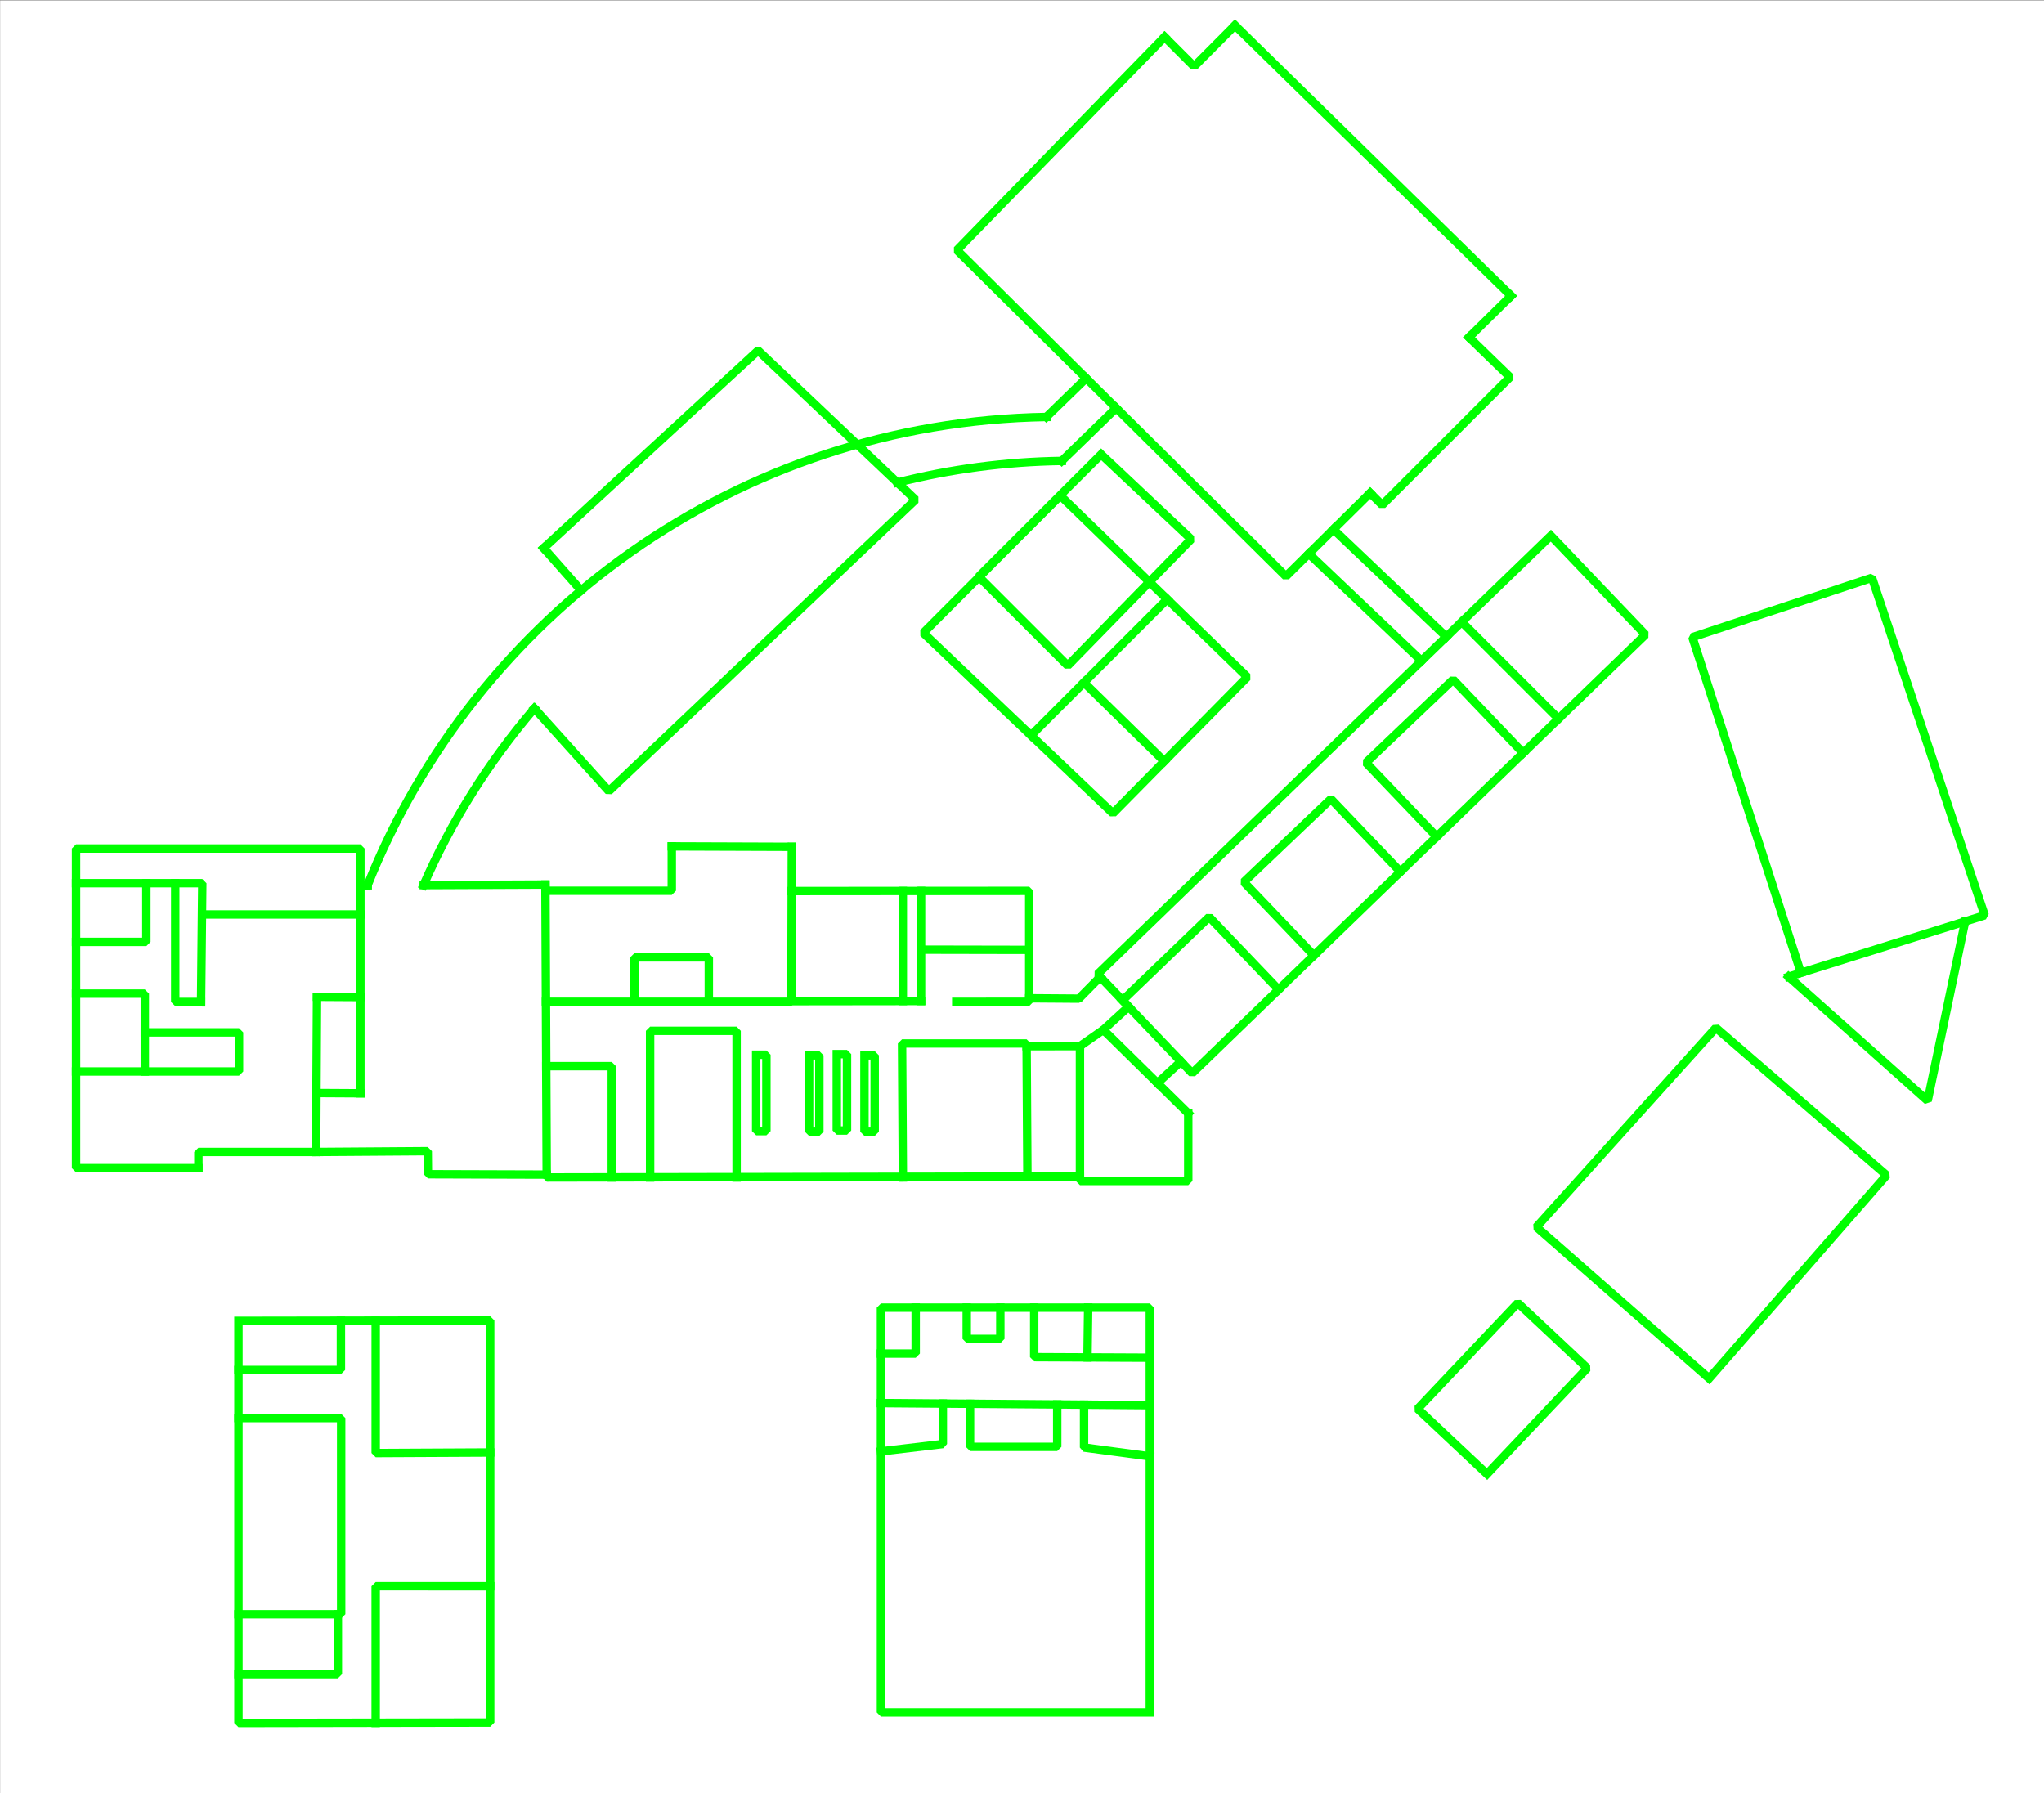 <?xml version="1.0" encoding="UTF-8" standalone="no"?>
<!-- Created with Inkscape (http://www.inkscape.org/) -->

<svg
   xmlns:dc="http://purl.org/dc/elements/1.1/"
   xmlns:cc="http://creativecommons.org/ns#"
   xmlns:rdf="http://www.w3.org/1999/02/22-rdf-syntax-ns#"
   xmlns:svg="http://www.w3.org/2000/svg"
   xmlns="http://www.w3.org/2000/svg"
   xmlns:sodipodi="http://sodipodi.sourceforge.net/DTD/sodipodi-0.dtd"
   xmlns:inkscape="http://www.inkscape.org/namespaces/inkscape"
   width="516.251mm"
   height="452.893mm"
   viewBox="0 0 516.251 452.893"
   version="1.1"
   id="svg8"
   inkscape:version="0.92.1 r15371"
   sodipodi:docname="描画.svg">
  <rect x="0" y="0" width="516.251" height="452.893" fill="#808080" stroke="none"/>
  <defs
     id="defs2">
    <clipPath
       clipPathUnits="userSpaceOnUse"
       id="clipPath321">
      <rect
         style="fill:none;stroke:#ff0000;stroke-width:0.995;stroke-miterlimit:4;stroke-dasharray:none"
         id="rect323"
         width="359.905"
         height="227.114"
         x="21.014"
         y="251.247" />
    </clipPath>
    <clipPath
       clipPathUnits="userSpaceOnUse"
       id="clipPath342">
      <rect
         style="fill:none;stroke:#ff0000;stroke-width:0.73;stroke-miterlimit:4;stroke-dasharray:none"
         id="rect344"
         width="242.764"
         height="212.97"
         x="81.047"
         y="260.265" />
    </clipPath>
  </defs>
  <sodipodi:namedview
     id="base"
     pagecolor="#ffffff"
     bordercolor="#666666"
     borderopacity="1.0"
     inkscape:pageopacity="0.0"
     inkscape:pageshadow="2"
     inkscape:zoom="0.35"
     inkscape:cx="559.58591"
     inkscape:cy="787.36788"
     inkscape:document-units="mm"
     inkscape:current-layer="layer1"
     showgrid="false"
     inkscape:window-width="1366"
     inkscape:window-height="706"
     inkscape:window-x="-8"
     inkscape:window-y="-8"
     inkscape:window-maximized="1"
     fit-margin-top="0"
     fit-margin-left="0"
     fit-margin-right="0"
     fit-margin-bottom="0" />
  <g
     inkscape:label="レイヤー 1"
     inkscape:groupmode="layer"
     id="layer1"
     transform="translate(-17.105,-104.146)">
    <g
       id="g212"
       transform="matrix(2.127,0,0,2.127,-155.246,-449.323)"
       style="fill:none;fill-rule:evenodd;stroke:#000000;stroke-width:1;stroke-linecap:square;stroke-linejoin:bevel"
       clip-path="url(#clipPath342)">
      <g
         id="g18"
         font-style="normal"
         font-weight="400"
         font-size="9"
         style="font-style:normal;font-weight:400;font-size:9px;font-family:'MS UI Gothic';fill:#ffffff;fill-opacity:1;stroke:none">
        <rect
           id="rect16"
           height="488"
           width="1016"
           y="0"
           x="0" />
      </g>
      <g
         id="g20"
         font-style="normal"
         font-weight="400"
         font-size="9"
         style="font-style:normal;font-weight:400;font-size:9px;font-family:'MS UI Gothic';fill:none;stroke:#000000;stroke-width:1;stroke-linecap:square;stroke-linejoin:bevel;stroke-opacity:1" />
      <g
         id="g22"
         font-style="normal"
         font-weight="400"
         font-size="9"
         stroke-miterlimit="2"
         style="font-style:normal;font-weight:400;font-size:9px;font-family:'MS UI Gothic';fill:#000000;fill-opacity:1;stroke:#000000;stroke-width:1;stroke-linecap:butt;stroke-linejoin:miter;stroke-miterlimit:2;stroke-opacity:1" />
      <g
         id="g24"
         font-style="normal"
         font-weight="400"
         font-size="9"
         stroke-miterlimit="2"
         style="font-style:normal;font-weight:400;font-size:9px;font-family:'MS UI Gothic';fill:#000000;fill-opacity:1;stroke:#000000;stroke-width:1;stroke-linecap:butt;stroke-linejoin:miter;stroke-miterlimit:2;stroke-opacity:1" />
      <g
         id="g58"
         font-style="normal"
         font-weight="400"
         font-size="9"
         style="font-style:normal;font-weight:400;font-size:9px;font-family:'MS UI Gothic';fill:#00ff00;fill-opacity:1;stroke:#00ff00;stroke-width:1;stroke-linecap:square;stroke-linejoin:bevel;stroke-opacity:1">
        <polyline
           id="polyline26"
           points="109.343,417.052 109.343,464.796 139.236,464.748 139.236,417.004 109.343,417.052 "
           style="vector-effect:non-scaling-stroke;fill:none" />
        <polyline
           id="polyline28"
           points="109.343,428.595 121.541,428.595 121.541,451.883 109.343,451.883 "
           style="vector-effect:non-scaling-stroke;fill:none" />
        <polyline
           id="polyline30"
           points="139.236,432.683 125.642,432.75 125.642,417.052 "
           style="vector-effect:non-scaling-stroke;fill:none" />
        <polyline
           id="polyline32"
           points="139.236,448.56 125.64,448.557 125.64,464.796 "
           style="vector-effect:non-scaling-stroke;fill:none" />
        <polyline
           id="polyline34"
           points="109.343,422.891 121.512,422.891 121.512,417.052 "
           style="vector-effect:non-scaling-stroke;fill:none" />
        <polyline
           id="polyline36"
           points="175.006,379.093 190.401,379.074 "
           style="vector-effect:non-scaling-stroke;fill:none" />
        <polyline
           id="polyline38"
           points="175.054,360.765 175.005,379.167 145.858,379.167 "
           style="vector-effect:non-scaling-stroke;fill:none" />
        <polyline
           id="polyline40"
           points="265.185,323.819 276.417,335.579 222.593,387.649 211.361,375.889 265.185,323.819 "
           style="vector-effect:non-scaling-stroke;fill:none" />
        <polyline
           id="polyline42"
           points="214.33,378.997 224.614,369.096 232.854,377.723 "
           style="vector-effect:non-scaling-stroke;fill:none" />
        <polyline
           id="polyline44"
           points="237.051,373.663 228.725,364.946 239.07,355.088 247.321,363.727 "
           style="vector-effect:non-scaling-stroke;fill:none" />
        <polyline
           id="polyline46"
           points="251.629,359.559 243.235,350.77 253.58,340.913 261.9,349.624 "
           style="vector-effect:non-scaling-stroke;fill:none" />
        <polyline
           id="polyline48"
           points="206.935,319.06 229.146,340.602 213.185,356.787 190.664,335.367 206.935,319.06 "
           style="vector-effect:non-scaling-stroke;fill:none" />
        <polyline
           id="polyline50"
           points="254.599,334.06 266.099,345.561 "
           style="vector-effect:non-scaling-stroke;fill:none" />
        <polyline
           id="polyline52"
           points="203.46,347.538 219.627,331.37 "
           style="vector-effect:non-scaling-stroke;fill:none" />
        <polyline
           id="polyline54"
           points="209.743,341.255 219.282,350.605 "
           style="vector-effect:non-scaling-stroke;fill:none" />
        <polyline
           id="polyline56"
           points="211.788,314.168 197.246,328.679 207.818,339.252 222.477,324.236 211.788,314.168 "
           style="vector-effect:non-scaling-stroke;fill:none" />
      </g>
      <g
         id="g62"
         font-style="normal"
         font-weight="400"
         font-size="9"
         transform="rotate(-90.946,299.126,97.336)"
         style="font-style:normal;font-weight:400;font-size:9px;font-family:'MS UI Gothic';fill:none;stroke:#00ff00;stroke-width:1;stroke-linecap:square;stroke-linejoin:bevel;stroke-opacity:1">
        <path
           id="path60"
           d="m 88.317,0 c 0,-36.705 -22.391,-68.18 -54.259,-81.511"
           inkscape:connector-curvature="0"
           style="vector-effect:non-scaling-stroke;fill-rule:evenodd" />
      </g>
      <g
         id="g64"
         font-style="normal"
         font-weight="400"
         font-size="9"
         style="font-style:normal;font-weight:400;font-size:9px;font-family:'MS UI Gothic';fill:#00ff00;fill-opacity:1;stroke:#00ff00;stroke-width:1;stroke-linecap:square;stroke-linejoin:bevel;stroke-opacity:1" />
      <g
         id="g68"
         font-style="normal"
         font-weight="400"
         font-size="9"
         transform="rotate(-90.835,300.85,96.906)"
         style="font-style:normal;font-weight:400;font-size:9px;font-family:'MS UI Gothic';fill:none;stroke:#00ff00;stroke-width:1;stroke-linecap:square;stroke-linejoin:bevel;stroke-opacity:1">
        <path
           id="path66"
           d="m 84.201,0 c 0,-6.742 -0.792,-13.299 -2.289,-19.582"
           inkscape:connector-curvature="0"
           style="vector-effect:non-scaling-stroke;fill-rule:evenodd" />
      </g>
      <g
         id="g108"
         font-style="normal"
         font-weight="400"
         font-size="9"
         style="font-style:normal;font-weight:400;font-size:9px;font-family:'MS UI Gothic';fill:#00ff00;fill-opacity:1;stroke:#00ff00;stroke-width:1;stroke-linecap:square;stroke-linejoin:bevel;stroke-opacity:1">
        <polyline
           id="polyline70"
           points="145.584,325.293 171.048,301.834 189.744,319.553 153.329,354.154 144.484,344.334 "
           style="vector-effect:non-scaling-stroke;fill:none" />
        <polyline
           id="polyline72"
           points="104.59,398.919 90.06,398.919 90.06,360.969 123.824,360.969 123.824,390.033 "
           style="vector-effect:non-scaling-stroke;fill:none" />
        <polyline
           id="polyline74"
           points="118.569,396.998 104.59,396.998 104.59,398.919 "
           style="vector-effect:non-scaling-stroke;fill:none" />
        <polyline
           id="polyline76"
           points="123.824,390.033 118.608,390.003 "
           style="vector-effect:non-scaling-stroke;fill:none" />
        <polyline
           id="polyline78"
           points="98.226,382.801 109.412,382.801 109.412,387.444 90.06,387.444 "
           style="vector-effect:non-scaling-stroke;fill:none" />
        <polyline
           id="polyline80"
           points="260.467,295.342 227.675,263.227 "
           style="vector-effect:non-scaling-stroke;fill:none" />
        <polyline
           id="polyline82"
           points="165.199,379.167 165.199,373.894 156.359,373.894 156.359,379.167 "
           style="vector-effect:non-scaling-stroke;fill:none" />
        <polyline
           id="polyline84"
           points="203.244,373.001 190.4,372.976 "
           style="vector-effect:non-scaling-stroke;fill:none" />
        <polyline
           id="polyline86"
           points="188.236,379.077 188.236,366.008 "
           style="vector-effect:non-scaling-stroke;fill:none" />
        <polyline
           id="polyline88"
           points="168.496,400.029 168.496,382.617 158.227,382.617 158.227,400.029 "
           style="vector-effect:non-scaling-stroke;fill:none" />
        <polyline
           id="polyline90"
           points="145.892,386.814 153.674,386.814 153.674,400.029 "
           style="vector-effect:non-scaling-stroke;fill:none" />
        <polyline
           id="polyline92"
           points="170.821,385.453 170.821,394.525 172.036,394.525 172.036,385.453 170.821,385.453 "
           style="vector-effect:non-scaling-stroke;fill:none" />
        <polyline
           id="polyline94"
           points="177.107,385.525 177.107,394.597 178.322,394.597 178.322,385.525 177.107,385.525 "
           style="vector-effect:non-scaling-stroke;fill:none" />
        <polyline
           id="polyline96"
           points="180.393,385.382 180.393,394.454 181.608,394.454 181.608,385.382 180.393,385.382 "
           style="vector-effect:non-scaling-stroke;fill:none" />
        <polyline
           id="polyline98"
           points="183.679,385.525 183.679,394.597 184.894,394.597 184.894,385.525 183.679,385.525 "
           style="vector-effect:non-scaling-stroke;fill:none" />
        <polyline
           id="polyline100"
           points="217.563,421.429 203.835,421.367 203.835,415.487 "
           style="vector-effect:non-scaling-stroke;fill:none" />
        <polyline
           id="polyline102"
           points="189.762,415.487 189.762,420.939 185.639,420.939 "
           style="vector-effect:non-scaling-stroke;fill:none" />
        <polyline
           id="polyline104"
           points="283.979,423.891 263.471,405.915 284.782,382.258 305.052,399.76 283.979,423.891 "
           style="vector-effect:non-scaling-stroke;fill:none" />
        <polyline
           id="polyline106"
           points="203.028,399.92 202.932,384.117 188.145,384.117 188.242,400.029 "
           style="vector-effect:non-scaling-stroke;fill:none" />
      </g>
      <g
         id="g112"
         font-style="normal"
         font-weight="400"
         font-size="9"
         transform="rotate(-139.474,177.826,161.011)"
         style="font-style:normal;font-weight:400;font-size:9px;font-family:'MS UI Gothic';fill:none;stroke:#00ff00;stroke-width:1;stroke-linecap:square;stroke-linejoin:bevel;stroke-opacity:1">
        <path
           id="path110"
           d="m 84.048,0 c 0,-8.529 -1.27,-16.761 -3.632,-24.518"
           inkscape:connector-curvature="0"
           style="vector-effect:non-scaling-stroke;fill-rule:evenodd" />
      </g>
      <g
         id="g198"
         font-style="normal"
         font-weight="400"
         font-size="9"
         style="font-style:normal;font-weight:400;font-size:9px;font-family:'MS UI Gothic';fill:#00ff00;fill-opacity:1;stroke:#00ff00;stroke-width:1;stroke-linecap:square;stroke-linejoin:bevel;stroke-opacity:1">
        <polyline
           id="polyline114"
           points="150.032,330.322 145.584,325.293 "
           style="vector-effect:non-scaling-stroke;fill:none" />
        <polyline
           id="polyline116"
           points="255.465,300.268 260.338,304.994 245.158,320.174 243.728,318.753 "
           style="vector-effect:non-scaling-stroke;fill:none" />
        <polyline
           id="polyline118"
           points="260.467,295.342 255.465,300.268 "
           style="vector-effect:non-scaling-stroke;fill:none" />
        <polyline
           id="polyline120"
           points="219.317,264.599 222.823,268.105 227.675,263.227 "
           style="vector-effect:non-scaling-stroke;fill:none" />
        <polyline
           id="polyline122"
           points="219.317,264.599 194.66,289.914 233.726,328.645 243.728,318.753 "
           style="vector-effect:non-scaling-stroke;fill:none" />
        <polyline
           id="polyline124"
           points="104.906,379.225 105.052,365.083 90.06,365.083 "
           style="vector-effect:non-scaling-stroke;fill:none" />
        <polyline
           id="polyline126"
           points="123.824,368.798 105.052,368.798 "
           style="vector-effect:non-scaling-stroke;fill:none" />
        <polyline
           id="polyline128"
           points="118.569,396.998 118.672,378.574 "
           style="vector-effect:non-scaling-stroke;fill:none" />
        <polyline
           id="polyline130"
           points="118.672,378.574 123.824,378.604 "
           style="vector-effect:non-scaling-stroke;fill:none" />
        <polyline
           id="polyline132"
           points="257.604,435.238 249.365,427.502 261.268,414.931 269.507,422.667 257.604,435.238 "
           style="vector-effect:non-scaling-stroke;fill:none" />
        <polyline
           id="polyline134"
           points="294.878,375.731 281.988,335.872 303.32,328.82 316.701,368.896 294.878,375.731 "
           style="vector-effect:non-scaling-stroke;fill:none" />
        <polyline
           id="polyline136"
           points="205.283,309.722 210.007,305.129 "
           style="vector-effect:non-scaling-stroke;fill:none" />
        <polyline
           id="polyline138"
           points="213.573,308.664 207.111,314.944 "
           style="vector-effect:non-scaling-stroke;fill:none" />
        <polyline
           id="polyline140"
           points="236.441,325.96 249.82,338.683 "
           style="vector-effect:non-scaling-stroke;fill:none" />
        <polyline
           id="polyline142"
           points="239.362,323.071 252.774,335.825 "
           style="vector-effect:non-scaling-stroke;fill:none" />
        <polyline
           id="polyline144"
           points="314.376,369.624 309.926,390.922 293.418,376.196 "
           style="vector-effect:non-scaling-stroke;fill:none" />
        <polyline
           id="polyline146"
           points="294.884,375.727 293.418,376.196 "
           style="vector-effect:non-scaling-stroke;fill:none" />
        <polyline
           id="polyline148"
           points="123.824,365.342 124.696,365.338 "
           style="vector-effect:non-scaling-stroke;fill:none" />
        <polyline
           id="polyline150"
           points="118.572,396.999 131.821,396.906 131.845,399.644 145.948,399.687 "
           style="vector-effect:non-scaling-stroke;fill:none" />
        <polyline
           id="polyline152"
           points="131.347,365.308 145.798,365.245 "
           style="vector-effect:non-scaling-stroke;fill:none" />
        <polyline
           id="polyline154"
           points="104.907,379.187 101.839,379.187 101.839,365.083 "
           style="vector-effect:non-scaling-stroke;fill:none" />
        <polyline
           id="polyline156"
           points="90.06,372.055 98.41,372.055 98.41,365.083 "
           style="vector-effect:non-scaling-stroke;fill:none" />
        <polyline
           id="polyline158"
           points="90.06,378.198 98.226,378.198 98.226,387.444 "
           style="vector-effect:non-scaling-stroke;fill:none" />
        <polyline
           id="polyline160"
           points="109.343,459.001 121.151,459.001 121.151,451.883 "
           style="vector-effect:non-scaling-stroke;fill:none" />
        <polyline
           id="polyline162"
           points="199.812,415.487 199.812,419.202 195.825,419.202 195.825,415.487 "
           style="vector-effect:non-scaling-stroke;fill:none" />
        <polyline
           id="polyline164"
           points="217.563,463.545 217.563,415.487 185.639,415.487 185.639,463.545 217.563,463.545 "
           style="vector-effect:non-scaling-stroke;fill:none" />
        <polyline
           id="polyline166"
           points="210.163,421.396 210.242,415.487 "
           style="vector-effect:non-scaling-stroke;fill:none" />
        <polyline
           id="polyline168"
           points="185.639,426.818 217.563,427.065 "
           style="vector-effect:non-scaling-stroke;fill:none" />
        <polyline
           id="polyline170"
           points="185.639,432.55 192.987,431.678 192.987,426.875 "
           style="vector-effect:non-scaling-stroke;fill:none" />
        <polyline
           id="polyline172"
           points="217.563,433.143 209.755,432.095 209.755,427.004 "
           style="vector-effect:non-scaling-stroke;fill:none" />
        <polyline
           id="polyline174"
           points="206.568,426.98 206.568,432.013 196.217,432.013 196.217,426.9 "
           style="vector-effect:non-scaling-stroke;fill:none" />
        <polyline
           id="polyline176"
           points="209.269,384.432 209.269,400.44 222.127,400.44 222.127,392.417 "
           style="vector-effect:non-scaling-stroke;fill:none" />
        <polyline
           id="polyline178"
           points="209.269,384.432 212.042,382.498 222.127,392.417 "
           style="vector-effect:non-scaling-stroke;fill:none" />
        <polyline
           id="polyline180"
           points="212.042,382.498 215.046,379.747 "
           style="vector-effect:non-scaling-stroke;fill:none" />
        <polyline
           id="polyline182"
           points="218.468,388.818 221.264,386.258 "
           style="vector-effect:non-scaling-stroke;fill:none" />
        <polyline
           id="polyline184"
           points="202.934,384.443 209.27,384.431 "
           style="vector-effect:non-scaling-stroke;fill:none" />
        <polyline
           id="polyline186"
           points="190.401,379.074 190.4,366.006 "
           style="vector-effect:non-scaling-stroke;fill:none" />
        <polyline
           id="polyline188"
           points="194.58,379.174 203.244,379.167 203.244,365.996 175.04,366.018 "
           style="vector-effect:non-scaling-stroke;fill:none" />
        <polyline
           id="polyline190"
           points="145.801,365.981 160.801,365.981 160.801,360.715 "
           style="vector-effect:non-scaling-stroke;fill:none" />
        <polyline
           id="polyline192"
           points="145.796,365.245 145.95,400.029 209.269,399.908 "
           style="vector-effect:non-scaling-stroke;fill:none" />
        <polyline
           id="polyline194"
           points="175.054,360.765 160.801,360.715 "
           style="vector-effect:non-scaling-stroke;fill:none" />
        <polyline
           id="polyline196"
           points="203.244,378.751 209.14,378.794 211.678,376.22 "
           style="vector-effect:non-scaling-stroke;fill:none" />
      </g>
      <g
         id="g200"
         font-style="normal"
         font-weight="400"
         font-size="9"
         style="font-style:normal;font-weight:400;font-size:9px;font-family:'MS UI Gothic';fill:none;stroke:#000000;stroke-width:1;stroke-linecap:square;stroke-linejoin:bevel;stroke-opacity:1" />
      <g
         id="g202"
         font-style="normal"
         font-weight="400"
         font-size="9"
         stroke-miterlimit="2"
         style="font-style:normal;font-weight:400;font-size:9px;font-family:'MS UI Gothic';fill:#000000;fill-opacity:1;stroke:#000000;stroke-width:1;stroke-linecap:butt;stroke-linejoin:miter;stroke-miterlimit:2;stroke-opacity:1" />
      <g
         id="g204"
         font-style="normal"
         font-weight="400"
         font-size="9"
         stroke-miterlimit="2"
         style="font-style:normal;font-weight:400;font-size:9px;font-family:'MS UI Gothic';fill:#000000;fill-opacity:1;stroke:#000000;stroke-width:1;stroke-linecap:butt;stroke-linejoin:miter;stroke-miterlimit:2;stroke-opacity:1" />
      <g
         id="g208"
         font-style="normal"
         font-weight="400"
         font-size="9"
         style="font-style:normal;font-weight:400;font-size:9px;font-family:'MS UI Gothic';fill:#000000;fill-opacity:1;stroke:#000000;stroke-width:1;stroke-linecap:square;stroke-linejoin:bevel;stroke-opacity:1">
        <polyline
           id="polyline206"
           points="21.014,478.361 21.014,251.247 380.919,251.247 380.919,478.361 21.014,478.361 "
           style="vector-effect:non-scaling-stroke;fill:none" />
      </g>
      <g
         id="g210"
         font-style="normal"
         font-weight="400"
         font-size="9"
         style="font-style:normal;font-weight:400;font-size:9px;font-family:'MS UI Gothic';fill:none;stroke:#000000;stroke-width:1;stroke-linecap:square;stroke-linejoin:bevel;stroke-opacity:1" />
    </g>
  </g>
</svg>
